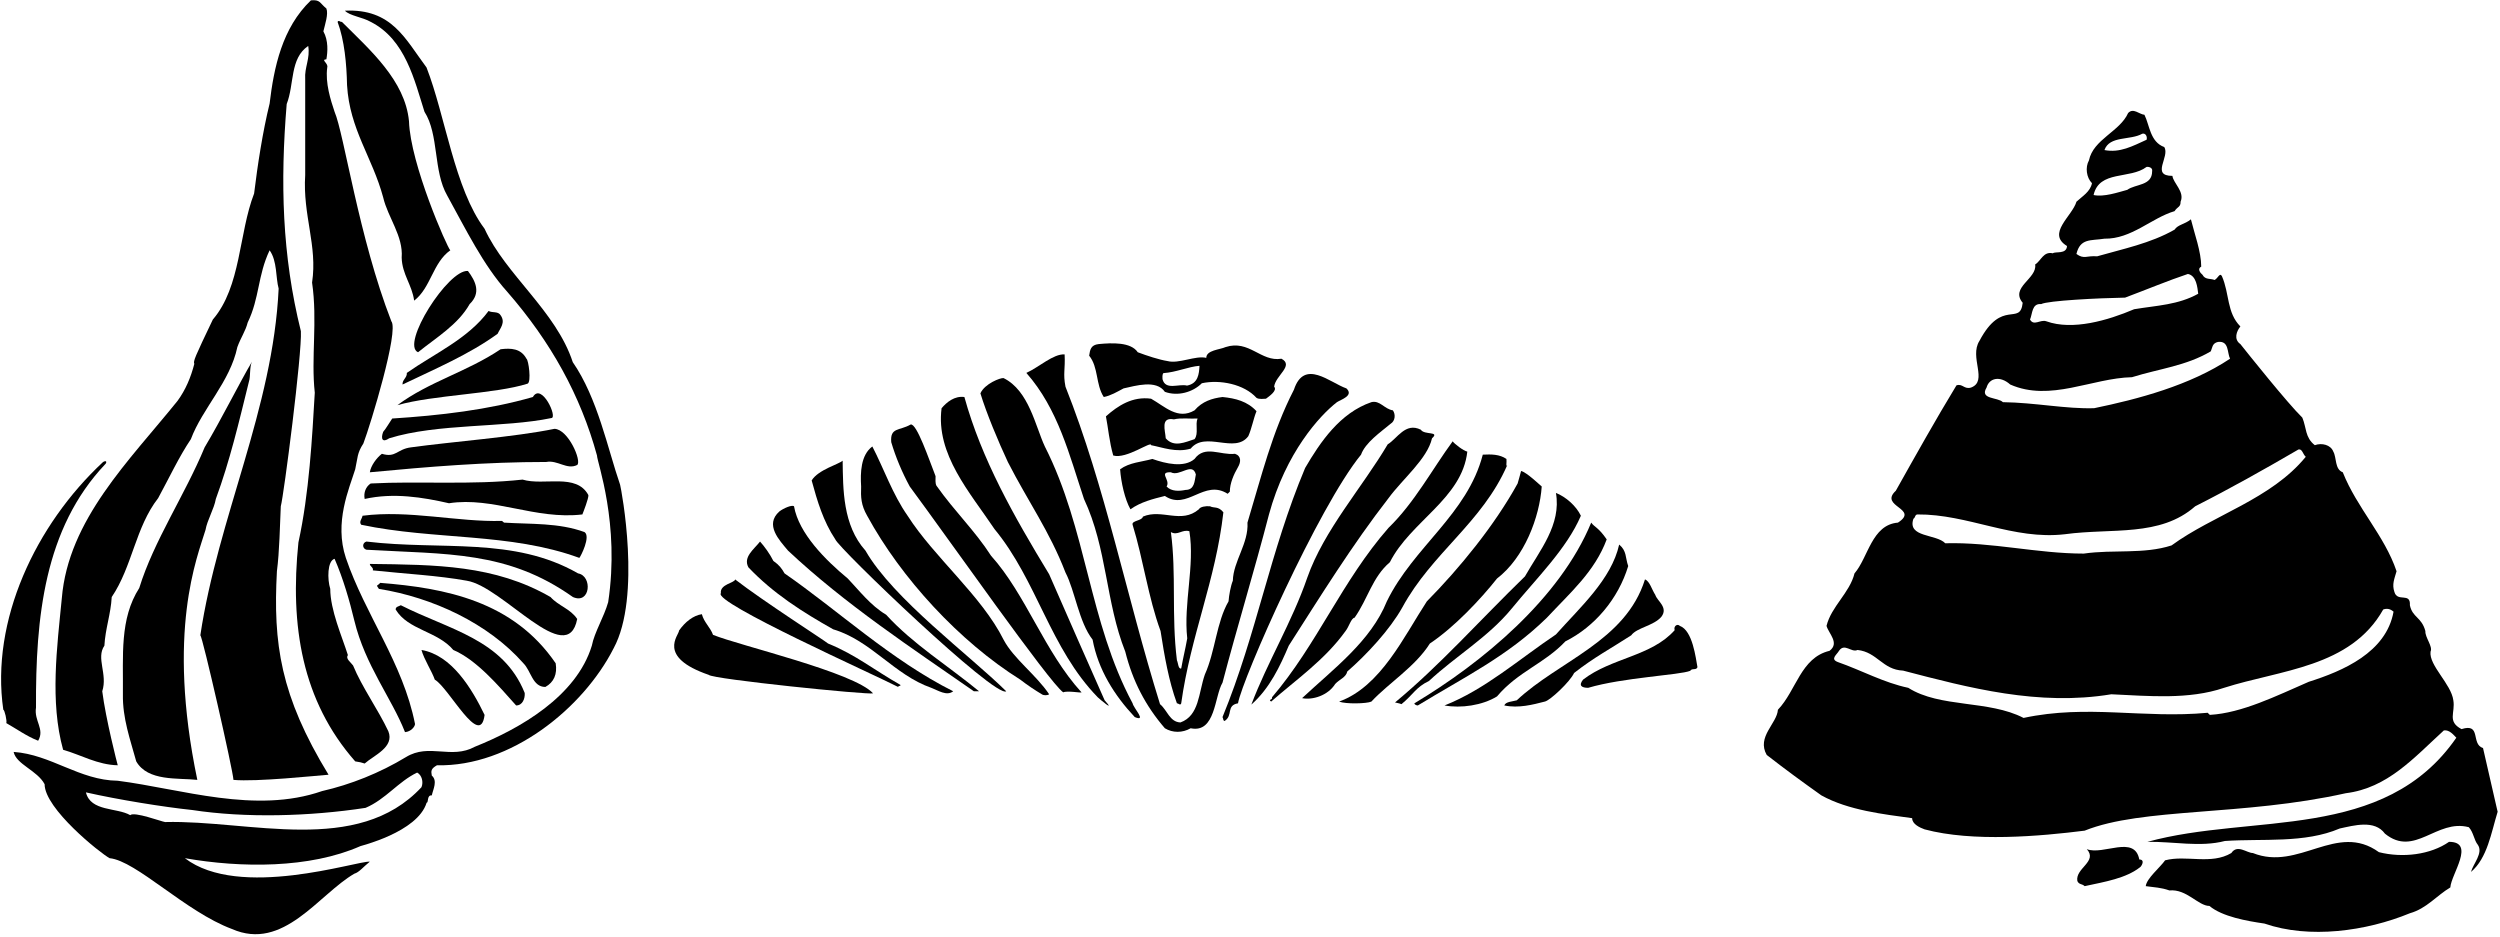 <?xml version="1.0" encoding="UTF-8"?>
<svg xmlns="http://www.w3.org/2000/svg" xmlns:xlink="http://www.w3.org/1999/xlink" width="523pt" height="196pt" viewBox="0 0 523 196" version="1.1">
<g id="surface1">
<path style=" stroke:none;fill-rule:nonzero;fill:rgb(0%,0%,0%);fill-opacity:1;" d="M 519.449 156.492 C 516.84 155.684 519.18 151.184 514.949 152.531 C 511.887 150.91 513.688 149.113 513.238 146.504 C 512.789 143.082 508.109 139.211 508.469 136.332 C 509.008 135.254 507.297 133.363 507.387 132.012 C 506.578 129.043 504.688 129.223 504.148 126.613 C 504.328 123.824 501.539 126.074 500.906 123.824 C 500.367 122.203 500.906 121.121 501.359 119.504 C 498.84 112.031 493.078 106.273 490.109 98.801 C 488.398 98.172 488.848 95.742 488.129 94.48 C 487.59 93.043 485.699 92.594 484.258 93.133 C 482.188 91.512 482.547 89.531 481.648 87.371 C 478.59 84.402 470.039 73.691 468.688 71.984 C 467.246 70.992 467.879 69.281 468.688 68.293 C 465.809 65.41 466.438 61.453 464.82 57.762 C 464.367 56.953 464.008 58.215 463.289 58.574 C 462.48 58.215 461.309 58.574 460.77 57.492 C 460.32 57.133 459.598 56.234 460.496 55.781 C 460.496 52.633 459.059 48.852 458.34 45.883 C 456.988 46.965 455.641 46.965 454.918 48.043 C 449.879 50.922 444.027 52.094 438.719 53.621 C 436.469 53.441 436.008 54.301 434.387 53.129 C 435.195 49.801 437.367 50.383 440.25 49.934 C 445.918 50.023 450.059 45.613 454.918 44.172 C 455.551 43.184 456.199 43.363 456.18 42.191 C 457.078 40.121 454.648 38.324 454.469 36.793 C 449.879 36.793 454.02 32.742 452.758 30.762 C 449.789 29.684 449.699 26.172 448.617 24.012 C 447.539 23.922 446.277 22.484 445.199 23.652 C 443.488 27.523 437.91 29.145 437.008 33.555 C 436.199 34.992 436.469 37.152 437.641 38.324 C 437.277 40.121 435.66 41.023 434.398 42.191 C 433.5 45.254 428.098 48.852 432.418 51.465 C 432.328 53.262 429.988 52.543 429.449 52.992 C 427.469 52.543 427.02 54.523 425.758 55.332 C 426.211 58.305 420.449 60.102 423.148 63.344 C 422.609 68.293 418.82 62.371 414.098 71.316 C 411.914 74.73 415.949 79.723 412.348 81.074 C 410.91 81.523 410.551 80.172 409.289 80.621 C 404.969 87.73 400.738 95.293 396.598 102.672 C 393 106.004 401.641 106.363 397.051 109.332 C 391.559 109.781 390.84 116.621 387.961 119.953 C 386.969 124.004 383.098 126.883 382.109 130.934 C 382.559 132.551 384.898 134.531 382.738 136.152 C 376.711 137.594 375.809 144.434 371.938 148.48 C 371.758 151.363 367.438 154.152 369.598 157.934 C 373.648 161.082 376.98 163.512 381.027 166.391 C 386.699 169.543 394.168 170.352 400.02 171.16 C 400.02 172.422 401.641 173.141 402.629 173.504 C 412.711 176.203 426.84 174.941 436.109 173.773 C 448.168 168.91 469.207 170.758 490.738 165.941 C 499.469 164.863 504.957 158.562 511.258 152.801 C 512.43 152.621 513.328 153.793 513.867 154.332 C 498.746 176.203 471.117 170.082 449.25 176.113 C 454.648 176.023 460.32 177.281 465.449 175.934 C 473.367 175.391 482.098 176.473 489.48 173.32 C 492.449 172.691 496.77 171.434 498.93 174.402 C 505.137 179.441 509.727 171.254 516.477 173.051 C 517.469 174.133 517.559 175.754 518.367 176.742 C 519.539 178.453 517.379 180.703 516.93 182.41 C 520.348 179.531 521.156 174.223 522.508 169.812 C 522.508 169.902 520.078 159.191 519.449 156.492 Z M 448.168 27.973 C 448.891 27.793 449.25 28.602 449.07 29.234 C 446.098 30.582 443.488 32.023 440.25 31.395 C 441.328 28.332 445.648 29.414 448.168 27.973 Z M 449.051 34.926 C 449.387 34.836 450.395 35.016 450.227 35.828 C 450.227 38.902 446.785 38.449 445.023 39.715 C 443.012 40.258 440.156 41.254 437.977 40.801 C 439.152 35.559 445.609 37.547 449.051 34.926 Z M 427.02 63.613 C 428.367 62.895 438.988 62.352 444.57 62.262 C 448.891 60.645 453.66 58.664 457.711 57.312 C 459.508 57.672 459.688 60.102 459.867 61.453 C 455.641 63.793 451.32 63.883 446.461 64.691 C 440.969 67.031 433.59 69.191 428.098 67.215 C 426.84 66.762 425.488 68.293 424.68 66.852 C 425.219 65.594 425.039 63.434 427.02 63.613 Z M 415.59 81.074 C 416.129 79.094 418.383 78.52 420.539 80.441 C 428.91 84.133 437.641 79.094 446.008 78.91 C 451.77 77.113 457.258 76.574 462.48 73.512 C 462.84 72.793 462.746 71.805 464.008 71.531 C 466.348 71.262 465.898 73.781 466.527 75.043 C 458.16 80.621 447.27 83.504 438.09 85.395 C 432.148 85.574 425.758 84.223 419.008 84.133 C 417.93 83.055 414.059 83.594 415.59 81.074 Z M 400.289 108.523 C 400.738 108.254 400.559 107.711 401.098 107.621 C 411.719 107.531 421.168 113.023 431.969 111.762 C 441.867 110.414 451.859 112.395 459.238 105.914 C 466.527 102.223 473.73 98.172 480.84 94.031 C 481.648 93.852 481.738 95.023 482.367 95.562 C 475.078 104.473 463.02 107.711 454.289 114.102 C 448.438 115.992 442.141 114.914 435.93 115.812 C 426.211 115.812 416.758 113.383 406.949 113.652 C 405.059 111.672 398.938 112.48 400.289 108.523 Z M 482.996 142.633 C 476.195 145.586 469.039 149.16 462.32 149.551 C 462.379 149.609 462.371 149.625 462.211 149.562 C 462.246 149.559 462.285 149.555 462.32 149.551 C 462.223 149.453 461.906 149.227 461.848 149.113 C 448.348 150.371 436.738 147.312 423.328 150.191 C 416.039 146.41 405.867 148.121 399.211 143.891 C 394.078 142.812 389.578 140.293 384.449 138.492 C 382.828 137.863 384.27 136.961 384.719 136.152 C 385.891 134.441 387.328 136.602 388.59 135.973 C 392.73 136.422 393.809 140.113 398.129 140.293 C 411.898 143.891 426.48 147.762 441.688 145.242 C 449.52 145.602 457.891 146.41 465.27 143.891 C 477.059 140.113 491.73 139.66 498.566 127.512 C 499.289 127.242 500.008 127.332 500.73 127.961 C 499.199 136.512 490.109 140.383 482.996 142.633 "/>
<path style=" stroke:none;fill-rule:nonzero;fill:rgb(0%,0%,0%);fill-opacity:1;" d="M 512.34 176.113 C 508.469 178.812 502.617 179.531 497.668 178.273 C 488.848 171.883 480.93 182.32 471.297 178.453 C 470.039 178.453 468.059 176.562 466.797 178.453 C 462.57 180.973 457.348 178.812 452.938 179.98 C 451.859 181.512 449.07 183.762 448.891 185.383 C 450.777 185.652 452.039 185.652 453.84 186.281 C 457.438 185.922 459.867 189.523 462.211 189.523 C 464.91 191.773 470.039 192.672 473.73 193.211 C 483.09 196.453 494.969 194.832 504.148 191.051 C 507.656 190.062 509.727 187.363 512.609 185.652 C 512.789 182.863 517.918 176.113 512.34 176.113 "/>
<path style=" stroke:none;fill-rule:nonzero;fill:rgb(0%,0%,0%);fill-opacity:1;" d="M 447.539 179.801 C 446.551 174.582 439.98 178.992 436.559 177.641 C 438.898 180.254 434.129 181.602 434.578 184.301 C 434.938 185.113 435.57 184.844 436.109 185.383 C 440.25 184.48 444.84 183.762 447.809 181.332 C 448.258 180.793 448.617 179.801 447.539 179.801 "/>
<path style=" stroke:none;fill-rule:nonzero;fill:rgb(0%,0%,0%);fill-opacity:1;" d="M 351.422 130.934 C 350.879 130.391 350.07 131.023 350.34 131.832 C 345.48 137.324 337.109 137.594 331.172 142.184 C 330.18 143.441 330.898 143.891 332.25 143.891 C 339.539 141.73 351.348 141.238 353.598 140.336 C 353.961 139.707 354.84 140.293 355.109 139.574 C 354.75 137.684 354.117 131.922 351.422 130.934 "/>
<path style=" stroke:none;fill-rule:nonzero;fill:rgb(0%,0%,0%);fill-opacity:1;" d="M 347.551 129.043 C 349.078 127.062 346.648 125.711 346.289 124.453 C 345.57 123.371 345.121 121.574 344.129 121.211 C 340.078 134.172 326.129 138.223 317.309 146.504 C 316.41 146.773 314.969 146.773 314.699 147.582 C 317.672 148.211 320.73 147.402 323.16 146.773 C 324.238 146.594 328.488 142.586 329.301 140.785 C 333.438 137.547 336.93 135.703 341.25 132.91 C 342.422 131.293 345.93 130.934 347.551 129.043 "/>
<path style=" stroke:none;fill-rule:nonzero;fill:rgb(0%,0%,0%);fill-opacity:1;" d="M 327.48 134.172 C 333.602 131.113 338.551 125.262 340.621 118.422 C 339.988 116.621 340.348 115.273 338.73 113.922 C 337.109 121.211 330.539 127.062 325.5 132.73 C 317.852 137.863 310.648 144.254 302.191 147.582 C 305.609 148.211 310.109 147.582 313.172 145.691 C 317.578 140.473 323.07 138.852 327.48 134.172 "/>
<path style=" stroke:none;fill-rule:nonzero;fill:rgb(0%,0%,0%);fill-opacity:1;" d="M 336.121 112.844 C 334.41 110.324 333.602 110.324 332.879 109.332 C 326.309 125.262 310.02 138.672 295.891 147.133 C 295.891 147.402 296.34 147.582 296.609 147.582 C 306.328 141.641 315.328 137.324 323.609 129.223 C 328.559 123.91 333.602 119.594 336.121 112.844 "/>
<path style=" stroke:none;fill-rule:nonzero;fill:rgb(0%,0%,0%);fill-opacity:1;" d="M 298.949 142.453 C 304.441 137.324 311.371 133.273 316.23 127.332 C 321.449 120.941 327.75 114.824 330.719 107.895 C 329.73 105.824 327.57 103.934 325.5 103.121 C 326.672 109.781 322.078 115.184 319.02 120.582 C 309.57 129.762 301.199 139.211 291.84 146.953 C 292.109 147.043 292.828 147.133 293.188 147.312 C 295.707 145.242 296.16 143.801 298.949 142.453 "/>
<path style=" stroke:none;fill-rule:nonzero;fill:rgb(0%,0%,0%);fill-opacity:1;" d="M 299.129 134.621 C 304.262 131.203 309.75 125.352 313.172 121.031 C 318.93 116.621 322.078 108.164 322.531 101.773 C 322.078 101.414 319.379 98.801 318.211 98.531 C 317.938 99.434 317.762 100.332 317.488 101.145 C 312.629 109.961 305.34 118.871 298.5 125.801 C 293.73 133.094 288.871 143.621 280.141 146.773 C 281.488 147.312 285.898 147.223 286.891 146.773 C 290.488 142.902 296.07 139.48 299.129 134.621 "/>
<path style=" stroke:none;fill-rule:nonzero;fill:rgb(0%,0%,0%);fill-opacity:1;" d="M 281.852 140.473 C 285.809 137.051 290.762 131.742 293.371 127.062 C 299.578 115.633 310.109 109.332 315.328 97.273 C 314.969 97.902 315.238 96.645 315.148 96.012 C 313.711 95.023 312 95.023 310.199 95.113 C 306.961 107.621 295.711 114.371 290.129 125.801 C 286.801 134.082 279.059 139.844 272.398 146.051 C 274.559 146.504 277.801 145.512 279.328 143.082 C 280.23 142.094 281.578 141.73 281.852 140.473 "/>
<path style=" stroke:none;fill-rule:nonzero;fill:rgb(0%,0%,0%);fill-opacity:1;" d="M 281.488 132.012 C 282.211 131.113 282.66 129.312 283.379 129.223 C 286.172 125.262 287.07 120.762 290.762 117.613 C 295.078 109.062 305.879 104.293 306.961 94.48 C 306.148 94.301 304.262 92.863 303.898 92.324 C 299.672 98.082 295.891 105.191 290.488 110.414 C 280.77 121.48 275.551 134.801 266.102 145.871 C 266.281 146.504 265.199 146.23 265.922 146.773 C 271.141 142.184 277.172 138.043 281.488 132.012 "/>
<path style=" stroke:none;fill-rule:nonzero;fill:rgb(0%,0%,0%);fill-opacity:1;" d="M 290.488 104.203 C 293.461 100.152 298.59 96.012 299.578 91.691 C 301.289 90.16 297.961 91.062 297.238 89.895 C 294 88.273 292.289 91.781 290.309 92.953 C 285 101.953 276.988 110.863 273.48 120.852 C 270.328 130.031 265.109 138.582 261.781 147.402 C 265.648 143.98 267.809 139.301 269.609 135.074 C 276.18 124.812 282.93 113.922 290.488 104.203 "/>
<path style=" stroke:none;fill-rule:nonzero;fill:rgb(0%,0%,0%);fill-opacity:1;" d="M 290.941 88.633 C 291.84 88.094 292.02 86.742 291.391 85.844 C 289.59 85.574 288.691 83.684 286.891 84.133 C 280.32 86.383 276.18 92.504 273.031 97.902 C 265.648 115.453 262.949 132.461 255.75 150.012 C 255.93 150.281 255.84 150.824 256.199 150.824 C 258 149.652 256.469 147.582 258.988 147.133 C 259.891 142.004 275.82 106.004 284.73 95.113 C 285.629 92.594 288.781 90.434 290.941 88.633 "/>
<path style=" stroke:none;fill-rule:nonzero;fill:rgb(0%,0%,0%);fill-opacity:1;" d="M 265.469 107.621 C 269 94.66 276.09 86.922 279.691 84.133 C 280.5 83.594 283.289 82.781 281.672 81.254 C 278.25 80.082 272.852 74.953 270.691 81.523 C 266.102 90.434 263.852 99.793 260.969 109.332 C 261.238 113.652 258 117.434 257.91 121.48 C 257.461 122.562 257.102 124.543 257.012 125.801 C 254.488 130.121 254.219 136.332 252.059 141.102 C 250.711 144.973 250.91 149.699 246.949 151.137 C 244.699 151.047 244.203 148.574 242.676 147.312 C 235.566 124.453 231.27 101.953 222.898 80.895 C 222.359 78.102 222.875 77.336 222.719 74.145 C 220.398 73.965 217.32 76.844 214.711 78.012 C 221.371 85.574 223.711 95.203 226.77 104.383 C 231.629 114.73 231.27 125.891 235.41 136.332 C 236.941 142.453 239.641 147.672 243.691 152.352 C 245.309 153.344 247.379 153.344 249.09 152.352 C 254.309 153.434 254.039 145.691 255.75 142.812 C 258.719 131.473 262.41 119.414 265.469 107.621 "/>
<path style=" stroke:none;fill-rule:nonzero;fill:rgb(0%,0%,0%);fill-opacity:1;" d="M 235.051 81.254 C 237.57 80.711 241.891 79.363 243.691 81.973 C 246.391 82.961 249.539 82.062 251.43 80.172 C 255.211 79.363 260.25 80.352 262.859 83.23 C 263.398 83.594 264.48 83.41 264.84 83.41 C 265.559 82.871 267.27 81.703 266.551 80.895 C 266.82 78.555 270.781 76.484 268.078 75.043 C 263.762 75.762 261.328 70.992 256.379 72.613 C 255.211 73.152 252.352 73.242 252.352 74.863 C 250.102 74.324 246.59 76.168 244.25 75.535 C 242.539 75.27 239.91 74.41 238.02 73.691 C 236.578 71.531 232.621 71.715 229.828 71.984 C 228.211 72.16 228.031 73.152 227.852 74.41 C 229.828 76.844 229.199 80.441 230.91 83.055 C 232.352 82.781 233.699 81.973 235.051 81.254 Z M 243.375 78.059 C 246.074 77.879 248.594 76.707 250.934 76.527 C 250.844 78.238 250.664 80.219 248.324 80.668 C 246.613 80.219 243.824 81.746 243.195 79.316 C 243.195 78.957 243.105 78.418 243.375 78.059 "/>
<path style=" stroke:none;fill-rule:nonzero;fill:rgb(0%,0%,0%);fill-opacity:1;" d="M 261.148 91.242 C 261.871 89.621 262.23 87.555 262.859 86.023 C 260.969 83.953 258.449 83.324 255.75 83.055 C 253.59 83.324 251.52 83.953 249.898 85.844 C 246.391 87.91 243.691 85.031 240.809 83.41 C 236.941 82.871 233.879 84.852 231.359 87.102 C 231.809 89.352 232.078 92.504 232.891 95.293 C 235.68 96.102 240.898 92.145 240.809 93.133 C 243.148 93.582 246.121 94.754 249.09 93.852 C 252.148 90.074 258.359 95.023 261.148 91.242 Z M 249.898 91.871 C 247.922 92.504 245.578 93.672 243.871 91.691 C 243.781 90.074 242.699 87.191 245.578 87.73 C 247.109 87.371 248.91 87.645 250.531 87.555 C 249.988 88.812 250.801 90.703 249.898 91.871 "/>
<path style=" stroke:none;fill-rule:nonzero;fill:rgb(0%,0%,0%);fill-opacity:1;" d="M 257.281 102.852 C 257.281 101.145 258.09 99.254 258.988 97.723 C 259.621 96.645 259.711 95.383 258.359 94.934 C 255.301 95.293 252.059 93.043 249.898 96.012 C 247.738 97.902 243.871 97.004 241.078 96.012 C 238.828 96.645 236.309 96.73 234.328 98.172 C 234.512 100.871 235.32 104.473 236.488 106.543 C 238.648 105.012 241.172 104.383 243.691 103.754 C 248.371 106.902 251.879 100.152 256.828 103.301 C 257.012 103.121 257.102 103.031 257.281 102.852 Z M 248.012 102.492 C 246.75 102.762 245.039 102.852 244.051 101.773 C 244.949 100.422 242.25 98.711 244.949 98.801 C 246.75 99.793 249.449 96.551 250.172 99.254 C 249.898 100.691 249.898 102.492 248.012 102.492 "/>
<path style=" stroke:none;fill-rule:nonzero;fill:rgb(0%,0%,0%);fill-opacity:1;" d="M 250.801 106.543 C 247.109 109.691 243.059 106.363 239.102 108.074 C 238.922 108.973 236.672 108.883 236.941 109.781 C 239.191 117.074 240.18 124.902 242.789 132.012 C 243.602 137.23 244.5 142.453 246.211 147.133 C 246.57 147.133 246.93 147.672 247.109 147.133 C 249.09 132.91 254.309 121.48 255.93 107.172 C 254.852 105.824 253.949 106.363 253.141 105.914 C 252.238 105.824 251.07 106.004 250.801 106.543 Z M 248.371 133.543 C 247.922 136.062 247.559 137.324 247.109 139.844 C 246.48 140.023 246.48 138.672 246.211 138.133 C 245.039 128.773 246.121 120.043 244.949 111.312 C 246.391 112.121 247.289 110.684 248.82 111.133 C 249.988 118.332 247.559 126.254 248.371 133.543 "/>
<path style=" stroke:none;fill-rule:nonzero;fill:rgb(0%,0%,0%);fill-opacity:1;" d="M 218.578 93.402 C 216.602 89.172 215.25 81.703 209.941 79.094 C 209.309 79.004 206 80.262 205.102 82.285 C 206.359 86.43 208.859 92.41 210.84 96.645 C 215.07 104.922 219.57 111.133 222.898 119.773 C 224.879 123.551 225.691 130.121 228.57 133.812 C 229.738 140.113 233.16 145.512 237.391 150.012 C 240 151.094 237.121 148.121 236.941 147.133 C 227.762 130.031 227.398 110.773 218.578 93.402 "/>
<path style=" stroke:none;fill-rule:nonzero;fill:rgb(0%,0%,0%);fill-opacity:1;" d="M 219.48 120.133 C 212.102 107.98 205.352 96.102 201.75 83.055 C 199.68 82.781 198.062 84.133 196.98 85.395 C 195.719 95.023 202.922 103.031 208.051 110.684 C 216.961 121.48 219.66 135.613 229.648 145.871 C 230.012 146.23 233.52 149.203 231.09 146.504 C 227.398 138.223 223.352 128.953 219.48 120.133 "/>
<path style=" stroke:none;fill-rule:nonzero;fill:rgb(0%,0%,0%);fill-opacity:1;" d="M 195.898 101.594 C 195.629 101.051 195.719 100.332 195.719 99.613 C 194.371 96.191 191.762 88.453 190.5 88.812 C 188.16 90.16 186.18 89.352 186.449 92.504 C 187.352 95.562 188.699 98.801 190.32 101.773 C 198.328 112.574 219.547 142.855 222.426 144.836 C 223.301 144.434 226.25 145.016 226.25 144.836 C 218.512 136.379 214.621 124.363 207.328 116.262 C 203.91 110.953 199.77 107.082 195.898 101.594 "/>
<path style=" stroke:none;fill-rule:nonzero;fill:rgb(0%,0%,0%);fill-opacity:1;" d="M 189.871 107.895 C 186.719 103.395 184.922 98.082 182.492 93.402 C 180.062 95.203 179.969 98.895 180.148 101.773 C 180.062 104.023 180.125 105.656 181.41 107.895 C 188.52 120.941 200.672 134.172 213.449 142.184 C 215.07 143.441 216.602 144.434 217.949 145.242 C 218.309 145.512 219.121 145.512 219.48 145.242 C 216.781 141.191 212.012 137.773 209.941 133.812 C 205.352 124.633 195.449 116.621 189.871 107.895 "/>
<path style=" stroke:none;fill-rule:nonzero;fill:rgb(0%,0%,0%);fill-opacity:1;" d="M 181.051 115.184 C 176.281 109.871 176.371 102.312 176.281 96.371 C 175.562 97.094 171.152 98.262 169.801 100.512 C 170.973 104.832 172.23 109.062 174.75 112.844 C 175.379 114.645 208.25 146.188 210.5 144.613 C 202.852 137.051 186.812 125.262 181.051 115.184 "/>
<path style=" stroke:none;fill-rule:nonzero;fill:rgb(0%,0%,0%);fill-opacity:1;" d="M 185.371 128.594 C 182.129 126.703 179.52 123.281 177.359 121.031 C 172.68 117.164 167.102 111.582 166.109 105.914 C 165.66 105.551 163.859 106.363 163.051 106.992 C 159.902 109.781 163.051 113.023 164.852 115.184 C 176.82 126.434 190.949 135.703 203.73 144.613 C 204.09 144.613 204.359 144.613 204.812 144.613 C 198.148 139.121 191.039 134.801 185.371 128.594 "/>
<path style=" stroke:none;fill-rule:nonzero;fill:rgb(0%,0%,0%);fill-opacity:1;" d="M 161.789 117.344 C 161.07 115.902 159.902 114.281 159 113.293 C 157.742 114.914 155.402 116.531 156.57 118.691 C 161.789 124.184 167.91 128.051 174.301 131.652 C 182.219 133.992 187.078 141.191 194.82 143.891 C 196.262 144.434 198.062 145.691 199.41 144.613 C 186.449 138.133 175.199 127.602 164.129 119.953 C 163.5 118.871 163.051 118.242 161.789 117.344 "/>
<path style=" stroke:none;fill-rule:nonzero;fill:rgb(0%,0%,0%);fill-opacity:1;" d="M 173.223 134.621 C 172.5 133.992 159.723 125.801 153.781 121.211 C 153.781 121.934 150.539 122.203 150.812 124.094 C 149.012 125.98 183.031 141.191 187.891 143.711 C 187.98 143.352 188.52 143.621 188.34 143.262 C 182.762 140.113 179.16 137.051 173.223 134.621 "/>
<path style=" stroke:none;fill-rule:nonzero;fill:rgb(0%,0%,0%);fill-opacity:1;" d="M 146.828 128.488 C 145.027 128.758 143.316 130.109 142.059 131.91 C 142.059 132.898 137.312 137.414 148.266 141.18 C 148.984 142.078 181.746 145.41 182.645 145.047 C 178.688 140.641 154.656 135.059 149.164 132.809 C 148.629 131.281 147.277 130.199 146.828 128.488 "/>
<path style=" stroke:none;fill-rule:nonzero;fill:rgb(0%,0%,0%);fill-opacity:1;" d="M 119.824 75.762 C 116.316 65.055 105.785 57.492 101.375 47.863 C 95.078 39.492 93.188 24.281 89.227 14.113 C 84.727 8.082 81.961 1.781 72.152 2.234 C 73.141 3.312 75.84 3.582 77.551 4.574 C 84.84 8.262 86.73 16.902 88.801 23.383 C 91.859 28.152 90.602 35.805 93.57 40.934 C 97.441 47.953 101.133 55.512 106.082 61.004 C 115.262 71.531 121.473 82.781 124.891 95.293 C 124.891 96.645 129.727 109.512 127.23 125.98 C 126.332 129.133 124.352 132.281 123.812 135.074 C 120.57 145.691 108.781 152.441 99.332 156.223 C 94.383 158.922 89.789 155.41 84.93 158.383 C 79.441 161.711 73.32 164.141 67.383 165.492 C 53.43 170.352 37.953 165.043 24.633 163.332 C 16.621 163.242 10.68 157.844 2.852 157.301 C 3.391 159.91 7.801 161.172 9.332 164.051 C 9.332 169.184 20.941 178.453 22.922 179.531 C 28.5 180.07 38.828 190.738 48.5 194.336 C 59.301 199.105 66.66 187.094 74.133 182.773 C 75.121 182.504 76.02 181.332 77.371 180.254 C 74.672 180.07 50.078 188.262 38.672 179.531 C 50.461 181.602 64.773 181.691 75.391 177.012 C 75.211 177.012 87.359 174.133 89.25 167.922 C 89.703 167.922 89.25 166.301 90.332 166.391 C 90.602 165.133 91.59 163.332 90.332 162.254 C 90.152 161.262 90.152 160.812 91.41 160.094 C 106.801 160.453 121.984 148.211 128.375 135.613 C 134.227 124.812 129.996 102.402 129.727 101.414 C 127.117 93.852 125.047 83.324 119.824 75.762 Z M 88.172 164.684 C 74.762 179.082 52.172 171.523 34.531 171.973 C 33.812 171.883 28.051 169.723 27.242 170.531 C 24.453 168.91 18.961 169.812 17.973 165.762 C 24.723 167.293 34.172 168.82 40.203 169.453 C 51.359 171.16 64.773 170.801 76.473 169.004 C 80.703 167.203 83.312 163.512 87.27 161.621 C 88.262 162.16 88.621 163.602 88.172 164.684 "/>
<path style=" stroke:none;fill-rule:nonzero;fill:rgb(0%,0%,0%);fill-opacity:1;" d="M 122.281 111.312 C 116.883 109.332 111.121 109.691 105.449 109.332 C 105.27 109.242 105.18 109.062 105 108.973 C 95.82 109.242 85.473 106.633 75.84 107.895 C 75.75 108.523 75.031 109.152 75.57 109.781 C 90.961 113.023 106.711 111.402 121.199 116.711 C 121.473 116.441 123.633 112.211 122.281 111.312 "/>
<path style=" stroke:none;fill-rule:nonzero;fill:rgb(0%,0%,0%);fill-opacity:1;" d="M 123.09 103.574 C 120.57 98.895 113.82 101.684 109.32 100.332 C 98.609 101.504 87.723 100.602 77.551 101.145 C 76.562 101.773 76.02 103.031 76.289 104.383 C 82.32 103.031 88.441 104.023 93.93 105.281 C 103.109 103.844 112.02 108.793 121.832 107.621 C 122.012 107.172 123.18 104.203 123.09 103.574 "/>
<path style=" stroke:none;fill-rule:nonzero;fill:rgb(0%,0%,0%);fill-opacity:1;" d="M 120.93 119.953 C 107.43 112.211 92.402 115.184 76.652 113.293 C 75.75 113.562 75.75 114.73 76.652 115.004 C 93.48 115.992 106.172 115.184 119.852 124.902 C 123.539 126.523 123.992 120.492 120.93 119.953 "/>
<path style=" stroke:none;fill-rule:nonzero;fill:rgb(0%,0%,0%);fill-opacity:1;" d="M 116 89.711 C 107.723 91.422 94.473 92.41 86.012 93.582 C 83.039 93.941 82.859 95.832 79.891 94.934 C 78.812 95.742 77.551 97.453 77.371 98.801 C 89.703 97.633 101.672 96.645 114.27 96.645 C 116.699 96.191 118.59 98.352 120.75 97.273 C 121.742 96.461 118.883 89.805 116 89.711 "/>
<path style=" stroke:none;fill-rule:nonzero;fill:rgb(0%,0%,0%);fill-opacity:1;" d="M 120.75 129.492 C 119.312 127.332 116.883 126.793 115.172 124.902 C 103.473 118.152 91.141 118.152 77.371 117.973 C 77.371 118.512 78.18 118.691 78 119.324 C 84.75 120.043 91.68 120.402 97.621 121.48 C 105.18 122.652 118.699 140.113 120.75 129.492 "/>
<path style=" stroke:none;fill-rule:nonzero;fill:rgb(0%,0%,0%);fill-opacity:1;" d="M 114.09 143.711 C 115.891 142.723 116.609 141.012 116.25 138.762 C 107.34 125.711 93.121 123.012 79.531 121.934 C 78.992 122.652 78.539 122.203 79.262 123.191 C 90.512 124.992 102.121 130.391 109.5 138.762 C 111.121 140.383 111.391 143.711 114.09 143.711 "/>
<path style=" stroke:none;fill-rule:nonzero;fill:rgb(0%,0%,0%);fill-opacity:1;" d="M 111.48 83.055 C 102.121 85.754 91.953 86.922 82.051 87.555 C 81.422 88.453 80.789 89.621 80.16 90.344 C 79.621 91.781 79.98 92.684 81.422 91.691 C 91.5 88.543 105.426 89.531 115.324 87.461 C 116.766 87.461 113.281 79.902 111.48 83.055 "/>
<path style=" stroke:none;fill-rule:nonzero;fill:rgb(0%,0%,0%);fill-opacity:1;" d="M 104.73 73.062 C 97.621 77.832 89.789 79.812 83.133 84.762 C 90.691 82.602 103.625 82.422 110.375 80.262 C 111.188 79.902 110.582 75.312 110.133 75.043 C 108.961 72.883 106.891 72.793 104.73 73.062 "/>
<path style=" stroke:none;fill-rule:nonzero;fill:rgb(0%,0%,0%);fill-opacity:1;" d="M 107.973 147.582 C 109.32 147.582 109.859 146.141 109.77 144.973 C 105.27 133.723 93.93 131.742 83.852 126.613 C 83.402 126.883 82.77 126.883 82.77 127.512 C 85.383 131.832 91.5 132.012 94.832 135.973 C 99.691 138.043 104.281 143.441 107.973 147.582 "/>
<path style=" stroke:none;fill-rule:nonzero;fill:rgb(0%,0%,0%);fill-opacity:1;" d="M 102.211 65.055 C 97.891 70.902 90.871 73.965 85.109 78.012 C 85.203 79.004 84.121 79.453 84.211 80.441 C 90.961 77.203 98.16 74.145 104.102 69.824 C 104.641 68.652 105.812 67.484 104.73 65.953 C 104.191 65.055 103.02 65.504 102.211 65.055 "/>
<path style=" stroke:none;fill-rule:nonzero;fill:rgb(0%,0%,0%);fill-opacity:1;" d="M 90.961 142.184 C 93.93 143.891 100.477 156.762 101.375 149.562 C 98.676 143.98 94.473 137.051 88.172 135.973 C 88.711 137.953 90.332 140.383 90.961 142.184 "/>
<path style=" stroke:none;fill-rule:nonzero;fill:rgb(0%,0%,0%);fill-opacity:1;" d="M 87.453 73.691 C 91.23 70.633 95.82 67.934 98.25 63.613 C 100.68 61.273 99.512 58.844 97.891 56.684 C 93.75 56.324 83.762 72.074 87.453 73.691 "/>
<path style=" stroke:none;fill-rule:nonzero;fill:rgb(0%,0%,0%);fill-opacity:1;" d="M 80.16 41.293 C 81.152 45.523 84.391 49.395 84.031 53.895 C 84.121 57.402 86.191 59.562 86.641 62.895 C 90.152 60.191 90.512 54.973 94.203 52.363 C 93.57 51.824 85.832 34.273 85.562 25.363 C 84.75 16.812 77.371 10.422 71.523 4.574 C 71.16 4.664 70.891 4.121 70.621 4.574 C 72.062 8.441 72.512 13.395 72.602 17.805 C 73.141 27.074 77.91 32.922 80.16 41.293 "/>
<path style=" stroke:none;fill-rule:nonzero;fill:rgb(0%,0%,0%);fill-opacity:1;" d="M 12.93 125.172 C 11.941 135.344 10.41 146.773 13.203 156.852 C 16.98 157.934 20.402 160.004 24.633 160.094 C 24.543 159.824 22.113 150.371 21.391 144.613 C 22.562 141.012 20.043 137.684 21.84 135.074 C 22.023 131.562 23.191 128.41 23.371 124.902 C 27.691 118.512 28.32 110.324 33.09 104.203 C 35.34 100.062 37.5 95.473 39.93 91.871 C 42.359 85.395 48.121 79.902 49.652 72.613 C 50.371 70.633 51.359 69.281 51.812 67.484 C 54.332 62.262 53.883 57.672 56.402 52.363 C 58.023 54.613 57.66 58.121 58.293 60.371 C 57.121 85.48 45.602 108.254 41.91 132.91 C 42.359 133.094 48.75 161.172 48.84 163.152 C 53.609 163.602 66.301 162.254 68.73 162.074 C 58.625 145.512 57.121 134.621 57.93 119.504 C 58.473 115.363 58.562 109.691 58.742 105.914 C 59.371 103.664 63.215 73.871 62.945 69.281 C 58.984 53.352 58.625 38.055 59.977 21.762 C 61.598 17.621 60.605 12.223 64.477 9.613 C 64.926 12.223 63.668 14.113 63.848 16.543 C 63.848 24.102 63.848 29.684 63.848 36.613 C 63.305 45.074 66.457 51.371 65.285 59.113 C 66.457 67.121 65.043 74.863 65.852 82.152 C 65.312 91.422 64.68 103.211 62.43 113.473 C 60.633 130.844 63.152 146.594 74.312 159.281 C 75.391 159.461 75.48 159.461 76.289 159.73 C 78.18 158.023 82.59 156.312 81.242 152.98 C 79.082 148.391 75.75 143.801 73.859 139.211 C 73.32 138.492 72.242 137.773 72.781 137.051 C 71.523 133.094 69.09 127.602 69.09 123.191 C 68.461 121.211 68.461 117.344 69.992 116.895 C 71.793 121.031 73.141 125.711 74.133 129.852 C 76.402 139.211 81.938 146.051 84.727 153.16 C 85.984 153.074 86.82 151.992 86.82 151.453 C 84.301 138.672 76.402 128.637 72.352 116.711 C 69.875 109.289 73.051 102.223 74.312 98.172 C 74.852 95.742 74.672 94.844 76.02 92.773 C 77.551 88.723 83.492 69.191 81.871 67.215 C 75.051 49.664 71.973 27.973 69.992 23.383 C 69.18 20.953 68.012 17.352 68.461 14.113 C 68.73 13.215 67.023 12.492 68.281 12.402 C 68.551 10.871 68.73 8.531 67.652 6.555 C 68.012 5.023 68.73 2.953 68.281 1.781 C 66.84 0.613 67.023 -0.105 65.043 0.074 C 59.012 5.832 57.301 14.113 56.402 21.672 C 54.961 27.523 53.883 34.543 53.16 40.484 C 49.922 48.852 50.461 59.922 44.523 66.852 C 40.742 74.773 40.383 75.582 40.652 76.121 C 39.93 78.91 38.852 81.523 37.141 83.863 C 27.062 96.371 14.281 108.703 12.93 125.172 "/>
<path style=" stroke:none;fill-rule:nonzero;fill:rgb(0%,0%,0%);fill-opacity:1;" d="M 45.152 104.383 C 48.121 96.281 49.922 88.543 52.082 79.812 C 52.441 78.734 52.172 76.754 52.711 75.672 C 50.102 80.082 46.32 87.73 42.812 93.582 C 38.672 103.574 32.191 113.113 29.133 123.012 C 24.992 129.492 25.801 137.141 25.711 145.242 C 25.621 150.281 27.242 154.691 28.5 159.281 C 30.93 163.512 37.23 162.703 41.281 163.152 C 34.777 132.012 41.281 116.531 42.992 110.863 C 43.352 108.793 44.793 106.453 45.152 104.383 "/>
<path style=" stroke:none;fill-rule:nonzero;fill:rgb(0%,0%,0%);fill-opacity:1;" d="M 7.98 154.961 C 9.422 152.531 7.082 150.824 7.531 148.031 C 7.441 129.223 9.242 110.594 22.023 97.094 C 22.285 96.883 22.438 96.16 21.57 96.645 C 7.441 109.781 -2.008 129.852 0.691 148.48 C 0.961 148.48 1.5 150.824 1.32 151.273 C 3.391 152.441 5.641 154.062 7.98 154.961 "/>
</g>
</svg>
